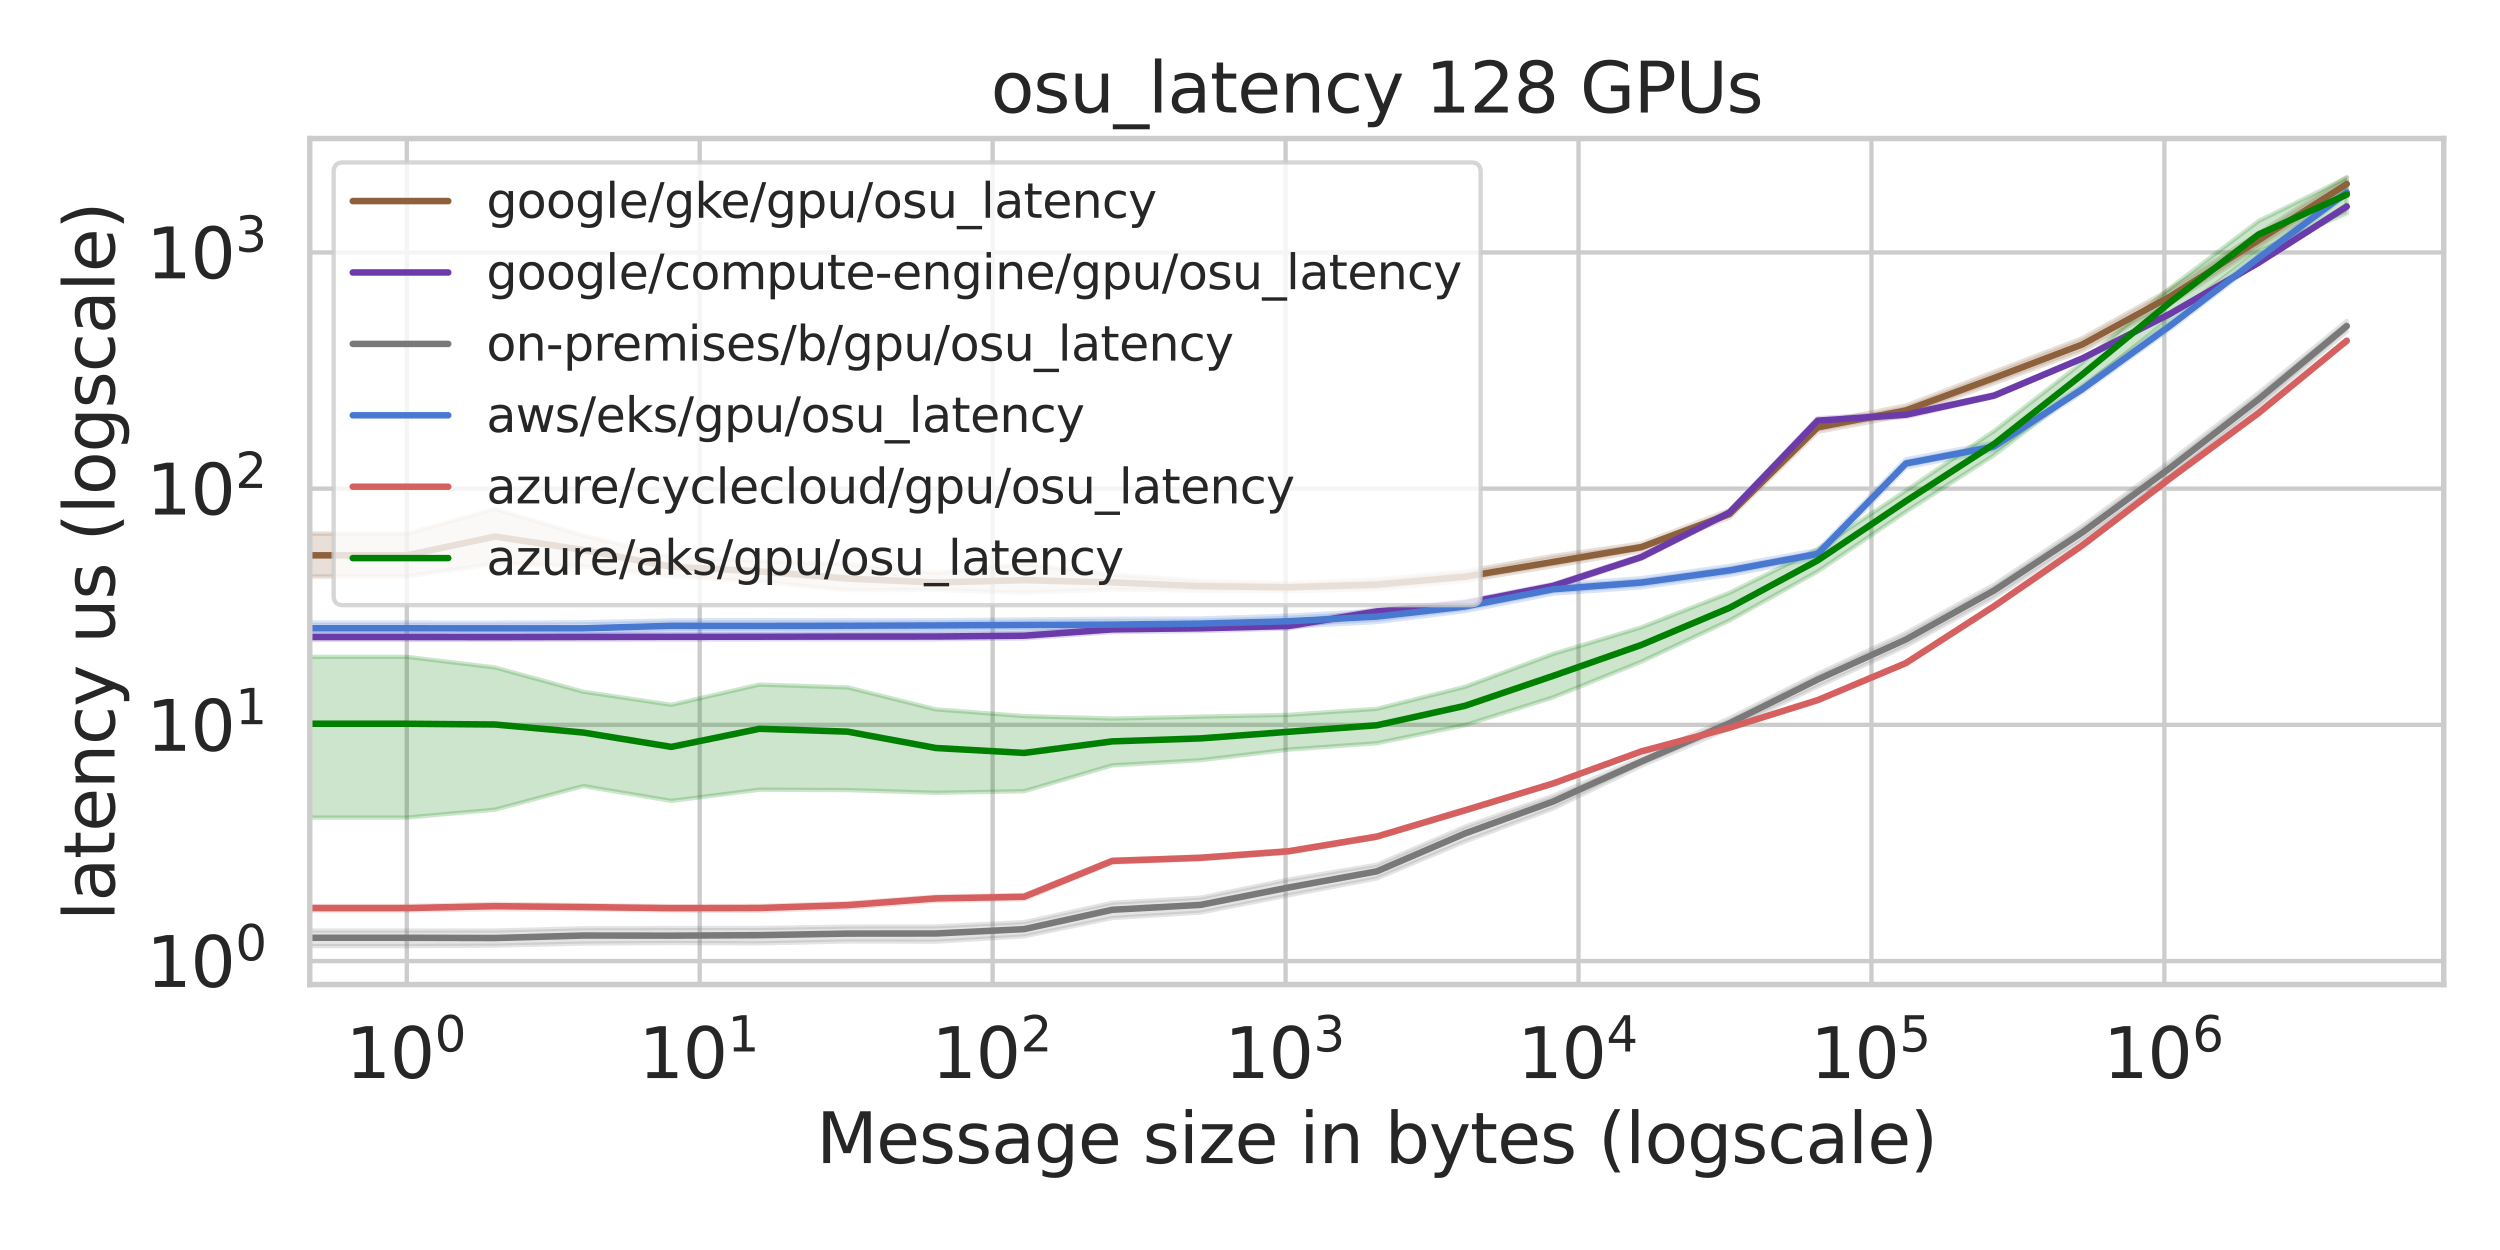 <?xml version="1.0" encoding="utf-8" standalone="no"?>
<!DOCTYPE svg PUBLIC "-//W3C//DTD SVG 1.1//EN"
  "http://www.w3.org/Graphics/SVG/1.1/DTD/svg11.dtd">
<svg xmlns:xlink="http://www.w3.org/1999/xlink" width="576pt" height="288pt" viewBox="0 0 576 288" xmlns="http://www.w3.org/2000/svg" version="1.1">
 <defs>
  <style type="text/css">*{stroke-linejoin: round; stroke-linecap: butt}</style>
 </defs>
 <g id="figure_1">
  <g id="patch_1">
   <path d="M 0 288 
L 576 288 
L 576 0 
L 0 0 
z
" style="fill: #ffffff"/>
  </g>
  <g id="axes_1">
   <g id="patch_2">
    <path d="M 71.374 226.836 
L 563.04 226.836 
L 563.04 31.92 
L 71.374 31.92 
z
" style="fill: #ffffff"/>
   </g>
   <g id="matplotlib.axis_1">
    <g id="xtick_1">
     <g id="line2d_1">
      <path d="M 93.722 226.836 
L 93.722 31.92 
" clip-path="url(#pdd93a6e8dc)" style="fill: none; stroke: #cccccc; stroke-linecap: round"/>
     </g>
     <g id="text_1">
      <!-- $\mathdefault{10^{0}}$ -->
      <g style="fill: #262626" transform="translate(79.642 248.494) scale(0.16 -0.16)">
       <defs>
        <path id="DejaVuSans-31" d="M 794 531 
L 1825 531 
L 1825 4091 
L 703 3866 
L 703 4441 
L 1819 4666 
L 2450 4666 
L 2450 531 
L 3481 531 
L 3481 0 
L 794 0 
L 794 531 
z
" transform="scale(0.016)"/>
        <path id="DejaVuSans-30" d="M 2034 4250 
Q 1547 4250 1301 3770 
Q 1056 3291 1056 2328 
Q 1056 1369 1301 889 
Q 1547 409 2034 409 
Q 2525 409 2770 889 
Q 3016 1369 3016 2328 
Q 3016 3291 2770 3770 
Q 2525 4250 2034 4250 
z
M 2034 4750 
Q 2819 4750 3233 4129 
Q 3647 3509 3647 2328 
Q 3647 1150 3233 529 
Q 2819 -91 2034 -91 
Q 1250 -91 836 529 
Q 422 1150 422 2328 
Q 422 3509 836 4129 
Q 1250 4750 2034 4750 
z
" transform="scale(0.016)"/>
       </defs>
       <use xlink:href="#DejaVuSans-31" transform="translate(0 0.766)"/>
       <use xlink:href="#DejaVuSans-30" transform="translate(63.623 0.766)"/>
       <use xlink:href="#DejaVuSans-30" transform="translate(128.203 39.047) scale(0.7)"/>
      </g>
     </g>
    </g>
    <g id="xtick_2">
     <g id="line2d_2">
      <path d="M 161.213 226.836 
L 161.213 31.92 
" clip-path="url(#pdd93a6e8dc)" style="fill: none; stroke: #cccccc; stroke-linecap: round"/>
     </g>
     <g id="text_2">
      <!-- $\mathdefault{10^{1}}$ -->
      <g style="fill: #262626" transform="translate(147.133 248.494) scale(0.16 -0.16)">
       <use xlink:href="#DejaVuSans-31" transform="translate(0 0.684)"/>
       <use xlink:href="#DejaVuSans-30" transform="translate(63.623 0.684)"/>
       <use xlink:href="#DejaVuSans-31" transform="translate(128.203 38.966) scale(0.7)"/>
      </g>
     </g>
    </g>
    <g id="xtick_3">
     <g id="line2d_3">
      <path d="M 228.704 226.836 
L 228.704 31.92 
" clip-path="url(#pdd93a6e8dc)" style="fill: none; stroke: #cccccc; stroke-linecap: round"/>
     </g>
     <g id="text_3">
      <!-- $\mathdefault{10^{2}}$ -->
      <g style="fill: #262626" transform="translate(214.624 248.494) scale(0.16 -0.16)">
       <defs>
        <path id="DejaVuSans-32" d="M 1228 531 
L 3431 531 
L 3431 0 
L 469 0 
L 469 531 
Q 828 903 1448 1529 
Q 2069 2156 2228 2338 
Q 2531 2678 2651 2914 
Q 2772 3150 2772 3378 
Q 2772 3750 2511 3984 
Q 2250 4219 1831 4219 
Q 1534 4219 1204 4116 
Q 875 4013 500 3803 
L 500 4441 
Q 881 4594 1212 4672 
Q 1544 4750 1819 4750 
Q 2544 4750 2975 4387 
Q 3406 4025 3406 3419 
Q 3406 3131 3298 2873 
Q 3191 2616 2906 2266 
Q 2828 2175 2409 1742 
Q 1991 1309 1228 531 
z
" transform="scale(0.016)"/>
       </defs>
       <use xlink:href="#DejaVuSans-31" transform="translate(0 0.766)"/>
       <use xlink:href="#DejaVuSans-30" transform="translate(63.623 0.766)"/>
       <use xlink:href="#DejaVuSans-32" transform="translate(128.203 39.047) scale(0.7)"/>
      </g>
     </g>
    </g>
    <g id="xtick_4">
     <g id="line2d_4">
      <path d="M 296.195 226.836 
L 296.195 31.92 
" clip-path="url(#pdd93a6e8dc)" style="fill: none; stroke: #cccccc; stroke-linecap: round"/>
     </g>
     <g id="text_4">
      <!-- $\mathdefault{10^{3}}$ -->
      <g style="fill: #262626" transform="translate(282.115 248.494) scale(0.16 -0.16)">
       <defs>
        <path id="DejaVuSans-33" d="M 2597 2516 
Q 3050 2419 3304 2112 
Q 3559 1806 3559 1356 
Q 3559 666 3084 287 
Q 2609 -91 1734 -91 
Q 1441 -91 1130 -33 
Q 819 25 488 141 
L 488 750 
Q 750 597 1062 519 
Q 1375 441 1716 441 
Q 2309 441 2620 675 
Q 2931 909 2931 1356 
Q 2931 1769 2642 2001 
Q 2353 2234 1838 2234 
L 1294 2234 
L 1294 2753 
L 1863 2753 
Q 2328 2753 2575 2939 
Q 2822 3125 2822 3475 
Q 2822 3834 2567 4026 
Q 2313 4219 1838 4219 
Q 1578 4219 1281 4162 
Q 984 4106 628 3988 
L 628 4550 
Q 988 4650 1302 4700 
Q 1616 4750 1894 4750 
Q 2613 4750 3031 4423 
Q 3450 4097 3450 3541 
Q 3450 3153 3228 2886 
Q 3006 2619 2597 2516 
z
" transform="scale(0.016)"/>
       </defs>
       <use xlink:href="#DejaVuSans-31" transform="translate(0 0.766)"/>
       <use xlink:href="#DejaVuSans-30" transform="translate(63.623 0.766)"/>
       <use xlink:href="#DejaVuSans-33" transform="translate(128.203 39.047) scale(0.7)"/>
      </g>
     </g>
    </g>
    <g id="xtick_5">
     <g id="line2d_5">
      <path d="M 363.686 226.836 
L 363.686 31.92 
" clip-path="url(#pdd93a6e8dc)" style="fill: none; stroke: #cccccc; stroke-linecap: round"/>
     </g>
     <g id="text_5">
      <!-- $\mathdefault{10^{4}}$ -->
      <g style="fill: #262626" transform="translate(349.606 248.494) scale(0.16 -0.16)">
       <defs>
        <path id="DejaVuSans-34" d="M 2419 4116 
L 825 1625 
L 2419 1625 
L 2419 4116 
z
M 2253 4666 
L 3047 4666 
L 3047 1625 
L 3713 1625 
L 3713 1100 
L 3047 1100 
L 3047 0 
L 2419 0 
L 2419 1100 
L 313 1100 
L 313 1709 
L 2253 4666 
z
" transform="scale(0.016)"/>
       </defs>
       <use xlink:href="#DejaVuSans-31" transform="translate(0 0.684)"/>
       <use xlink:href="#DejaVuSans-30" transform="translate(63.623 0.684)"/>
       <use xlink:href="#DejaVuSans-34" transform="translate(128.203 38.966) scale(0.7)"/>
      </g>
     </g>
    </g>
    <g id="xtick_6">
     <g id="line2d_6">
      <path d="M 431.177 226.836 
L 431.177 31.92 
" clip-path="url(#pdd93a6e8dc)" style="fill: none; stroke: #cccccc; stroke-linecap: round"/>
     </g>
     <g id="text_6">
      <!-- $\mathdefault{10^{5}}$ -->
      <g style="fill: #262626" transform="translate(417.097 248.494) scale(0.16 -0.16)">
       <defs>
        <path id="DejaVuSans-35" d="M 691 4666 
L 3169 4666 
L 3169 4134 
L 1269 4134 
L 1269 2991 
Q 1406 3038 1543 3061 
Q 1681 3084 1819 3084 
Q 2600 3084 3056 2656 
Q 3513 2228 3513 1497 
Q 3513 744 3044 326 
Q 2575 -91 1722 -91 
Q 1428 -91 1123 -41 
Q 819 9 494 109 
L 494 744 
Q 775 591 1075 516 
Q 1375 441 1709 441 
Q 2250 441 2565 725 
Q 2881 1009 2881 1497 
Q 2881 1984 2565 2268 
Q 2250 2553 1709 2553 
Q 1456 2553 1204 2497 
Q 953 2441 691 2322 
L 691 4666 
z
" transform="scale(0.016)"/>
       </defs>
       <use xlink:href="#DejaVuSans-31" transform="translate(0 0.684)"/>
       <use xlink:href="#DejaVuSans-30" transform="translate(63.623 0.684)"/>
       <use xlink:href="#DejaVuSans-35" transform="translate(128.203 38.966) scale(0.7)"/>
      </g>
     </g>
    </g>
    <g id="xtick_7">
     <g id="line2d_7">
      <path d="M 498.668 226.836 
L 498.668 31.92 
" clip-path="url(#pdd93a6e8dc)" style="fill: none; stroke: #cccccc; stroke-linecap: round"/>
     </g>
     <g id="text_7">
      <!-- $\mathdefault{10^{6}}$ -->
      <g style="fill: #262626" transform="translate(484.588 248.494) scale(0.16 -0.16)">
       <defs>
        <path id="DejaVuSans-36" d="M 2113 2584 
Q 1688 2584 1439 2293 
Q 1191 2003 1191 1497 
Q 1191 994 1439 701 
Q 1688 409 2113 409 
Q 2538 409 2786 701 
Q 3034 994 3034 1497 
Q 3034 2003 2786 2293 
Q 2538 2584 2113 2584 
z
M 3366 4563 
L 3366 3988 
Q 3128 4100 2886 4159 
Q 2644 4219 2406 4219 
Q 1781 4219 1451 3797 
Q 1122 3375 1075 2522 
Q 1259 2794 1537 2939 
Q 1816 3084 2150 3084 
Q 2853 3084 3261 2657 
Q 3669 2231 3669 1497 
Q 3669 778 3244 343 
Q 2819 -91 2113 -91 
Q 1303 -91 875 529 
Q 447 1150 447 2328 
Q 447 3434 972 4092 
Q 1497 4750 2381 4750 
Q 2619 4750 2861 4703 
Q 3103 4656 3366 4563 
z
" transform="scale(0.016)"/>
       </defs>
       <use xlink:href="#DejaVuSans-31" transform="translate(0 0.766)"/>
       <use xlink:href="#DejaVuSans-30" transform="translate(63.623 0.766)"/>
       <use xlink:href="#DejaVuSans-36" transform="translate(128.203 39.047) scale(0.7)"/>
      </g>
     </g>
    </g>
    <g id="xtick_8"/>
    <g id="xtick_9"/>
    <g id="xtick_10"/>
    <g id="xtick_11"/>
    <g id="xtick_12"/>
    <g id="xtick_13"/>
    <g id="xtick_14"/>
    <g id="xtick_15"/>
    <g id="xtick_16"/>
    <g id="xtick_17"/>
    <g id="xtick_18"/>
    <g id="xtick_19"/>
    <g id="xtick_20"/>
    <g id="xtick_21"/>
    <g id="xtick_22"/>
    <g id="xtick_23"/>
    <g id="xtick_24"/>
    <g id="xtick_25"/>
    <g id="xtick_26"/>
    <g id="xtick_27"/>
    <g id="xtick_28"/>
    <g id="xtick_29"/>
    <g id="xtick_30"/>
    <g id="xtick_31"/>
    <g id="xtick_32"/>
    <g id="xtick_33"/>
    <g id="xtick_34"/>
    <g id="xtick_35"/>
    <g id="xtick_36"/>
    <g id="xtick_37"/>
    <g id="xtick_38"/>
    <g id="xtick_39"/>
    <g id="xtick_40"/>
    <g id="xtick_41"/>
    <g id="xtick_42"/>
    <g id="xtick_43"/>
    <g id="xtick_44"/>
    <g id="xtick_45"/>
    <g id="xtick_46"/>
    <g id="xtick_47"/>
    <g id="xtick_48"/>
    <g id="xtick_49"/>
    <g id="xtick_50"/>
    <g id="xtick_51"/>
    <g id="xtick_52"/>
    <g id="xtick_53"/>
    <g id="xtick_54"/>
    <g id="xtick_55"/>
    <g id="xtick_56"/>
    <g id="xtick_57"/>
    <g id="xtick_58"/>
    <g id="xtick_59"/>
    <g id="xtick_60"/>
    <g id="xtick_61"/>
    <g id="xtick_62"/>
    <g id="xtick_63"/>
    <g id="xtick_64"/>
    <g id="xtick_65"/>
    <g id="xtick_66"/>
    <g id="xtick_67"/>
    <g id="text_8">
     <!-- Message size in bytes (logscale) -->
     <g style="fill: #262626" transform="translate(188.077 267.978) scale(0.16 -0.16)">
      <defs>
       <path id="DejaVuSans-4d" d="M 628 4666 
L 1569 4666 
L 2759 1491 
L 3956 4666 
L 4897 4666 
L 4897 0 
L 4281 0 
L 4281 4097 
L 3078 897 
L 2444 897 
L 1241 4097 
L 1241 0 
L 628 0 
L 628 4666 
z
" transform="scale(0.016)"/>
       <path id="DejaVuSans-65" d="M 3597 1894 
L 3597 1613 
L 953 1613 
Q 991 1019 1311 708 
Q 1631 397 2203 397 
Q 2534 397 2845 478 
Q 3156 559 3463 722 
L 3463 178 
Q 3153 47 2828 -22 
Q 2503 -91 2169 -91 
Q 1331 -91 842 396 
Q 353 884 353 1716 
Q 353 2575 817 3079 
Q 1281 3584 2069 3584 
Q 2775 3584 3186 3129 
Q 3597 2675 3597 1894 
z
M 3022 2063 
Q 3016 2534 2758 2815 
Q 2500 3097 2075 3097 
Q 1594 3097 1305 2825 
Q 1016 2553 972 2059 
L 3022 2063 
z
" transform="scale(0.016)"/>
       <path id="DejaVuSans-73" d="M 2834 3397 
L 2834 2853 
Q 2591 2978 2328 3040 
Q 2066 3103 1784 3103 
Q 1356 3103 1142 2972 
Q 928 2841 928 2578 
Q 928 2378 1081 2264 
Q 1234 2150 1697 2047 
L 1894 2003 
Q 2506 1872 2764 1633 
Q 3022 1394 3022 966 
Q 3022 478 2636 193 
Q 2250 -91 1575 -91 
Q 1294 -91 989 -36 
Q 684 19 347 128 
L 347 722 
Q 666 556 975 473 
Q 1284 391 1588 391 
Q 1994 391 2212 530 
Q 2431 669 2431 922 
Q 2431 1156 2273 1281 
Q 2116 1406 1581 1522 
L 1381 1569 
Q 847 1681 609 1914 
Q 372 2147 372 2553 
Q 372 3047 722 3315 
Q 1072 3584 1716 3584 
Q 2034 3584 2315 3537 
Q 2597 3491 2834 3397 
z
" transform="scale(0.016)"/>
       <path id="DejaVuSans-61" d="M 2194 1759 
Q 1497 1759 1228 1600 
Q 959 1441 959 1056 
Q 959 750 1161 570 
Q 1363 391 1709 391 
Q 2188 391 2477 730 
Q 2766 1069 2766 1631 
L 2766 1759 
L 2194 1759 
z
M 3341 1997 
L 3341 0 
L 2766 0 
L 2766 531 
Q 2569 213 2275 61 
Q 1981 -91 1556 -91 
Q 1019 -91 701 211 
Q 384 513 384 1019 
Q 384 1609 779 1909 
Q 1175 2209 1959 2209 
L 2766 2209 
L 2766 2266 
Q 2766 2663 2505 2880 
Q 2244 3097 1772 3097 
Q 1472 3097 1187 3025 
Q 903 2953 641 2809 
L 641 3341 
Q 956 3463 1253 3523 
Q 1550 3584 1831 3584 
Q 2591 3584 2966 3190 
Q 3341 2797 3341 1997 
z
" transform="scale(0.016)"/>
       <path id="DejaVuSans-67" d="M 2906 1791 
Q 2906 2416 2648 2759 
Q 2391 3103 1925 3103 
Q 1463 3103 1205 2759 
Q 947 2416 947 1791 
Q 947 1169 1205 825 
Q 1463 481 1925 481 
Q 2391 481 2648 825 
Q 2906 1169 2906 1791 
z
M 3481 434 
Q 3481 -459 3084 -895 
Q 2688 -1331 1869 -1331 
Q 1566 -1331 1297 -1286 
Q 1028 -1241 775 -1147 
L 775 -588 
Q 1028 -725 1275 -790 
Q 1522 -856 1778 -856 
Q 2344 -856 2625 -561 
Q 2906 -266 2906 331 
L 2906 616 
Q 2728 306 2450 153 
Q 2172 0 1784 0 
Q 1141 0 747 490 
Q 353 981 353 1791 
Q 353 2603 747 3093 
Q 1141 3584 1784 3584 
Q 2172 3584 2450 3431 
Q 2728 3278 2906 2969 
L 2906 3500 
L 3481 3500 
L 3481 434 
z
" transform="scale(0.016)"/>
       <path id="DejaVuSans-20" transform="scale(0.016)"/>
       <path id="DejaVuSans-69" d="M 603 3500 
L 1178 3500 
L 1178 0 
L 603 0 
L 603 3500 
z
M 603 4863 
L 1178 4863 
L 1178 4134 
L 603 4134 
L 603 4863 
z
" transform="scale(0.016)"/>
       <path id="DejaVuSans-7a" d="M 353 3500 
L 3084 3500 
L 3084 2975 
L 922 459 
L 3084 459 
L 3084 0 
L 275 0 
L 275 525 
L 2438 3041 
L 353 3041 
L 353 3500 
z
" transform="scale(0.016)"/>
       <path id="DejaVuSans-6e" d="M 3513 2113 
L 3513 0 
L 2938 0 
L 2938 2094 
Q 2938 2591 2744 2837 
Q 2550 3084 2163 3084 
Q 1697 3084 1428 2787 
Q 1159 2491 1159 1978 
L 1159 0 
L 581 0 
L 581 3500 
L 1159 3500 
L 1159 2956 
Q 1366 3272 1645 3428 
Q 1925 3584 2291 3584 
Q 2894 3584 3203 3211 
Q 3513 2838 3513 2113 
z
" transform="scale(0.016)"/>
       <path id="DejaVuSans-62" d="M 3116 1747 
Q 3116 2381 2855 2742 
Q 2594 3103 2138 3103 
Q 1681 3103 1420 2742 
Q 1159 2381 1159 1747 
Q 1159 1113 1420 752 
Q 1681 391 2138 391 
Q 2594 391 2855 752 
Q 3116 1113 3116 1747 
z
M 1159 2969 
Q 1341 3281 1617 3432 
Q 1894 3584 2278 3584 
Q 2916 3584 3314 3078 
Q 3713 2572 3713 1747 
Q 3713 922 3314 415 
Q 2916 -91 2278 -91 
Q 1894 -91 1617 61 
Q 1341 213 1159 525 
L 1159 0 
L 581 0 
L 581 4863 
L 1159 4863 
L 1159 2969 
z
" transform="scale(0.016)"/>
       <path id="DejaVuSans-79" d="M 2059 -325 
Q 1816 -950 1584 -1140 
Q 1353 -1331 966 -1331 
L 506 -1331 
L 506 -850 
L 844 -850 
Q 1081 -850 1212 -737 
Q 1344 -625 1503 -206 
L 1606 56 
L 191 3500 
L 800 3500 
L 1894 763 
L 2988 3500 
L 3597 3500 
L 2059 -325 
z
" transform="scale(0.016)"/>
       <path id="DejaVuSans-74" d="M 1172 4494 
L 1172 3500 
L 2356 3500 
L 2356 3053 
L 1172 3053 
L 1172 1153 
Q 1172 725 1289 603 
Q 1406 481 1766 481 
L 2356 481 
L 2356 0 
L 1766 0 
Q 1100 0 847 248 
Q 594 497 594 1153 
L 594 3053 
L 172 3053 
L 172 3500 
L 594 3500 
L 594 4494 
L 1172 4494 
z
" transform="scale(0.016)"/>
       <path id="DejaVuSans-28" d="M 1984 4856 
Q 1566 4138 1362 3434 
Q 1159 2731 1159 2009 
Q 1159 1288 1364 580 
Q 1569 -128 1984 -844 
L 1484 -844 
Q 1016 -109 783 600 
Q 550 1309 550 2009 
Q 550 2706 781 3412 
Q 1013 4119 1484 4856 
L 1984 4856 
z
" transform="scale(0.016)"/>
       <path id="DejaVuSans-6c" d="M 603 4863 
L 1178 4863 
L 1178 0 
L 603 0 
L 603 4863 
z
" transform="scale(0.016)"/>
       <path id="DejaVuSans-6f" d="M 1959 3097 
Q 1497 3097 1228 2736 
Q 959 2375 959 1747 
Q 959 1119 1226 758 
Q 1494 397 1959 397 
Q 2419 397 2687 759 
Q 2956 1122 2956 1747 
Q 2956 2369 2687 2733 
Q 2419 3097 1959 3097 
z
M 1959 3584 
Q 2709 3584 3137 3096 
Q 3566 2609 3566 1747 
Q 3566 888 3137 398 
Q 2709 -91 1959 -91 
Q 1206 -91 779 398 
Q 353 888 353 1747 
Q 353 2609 779 3096 
Q 1206 3584 1959 3584 
z
" transform="scale(0.016)"/>
       <path id="DejaVuSans-63" d="M 3122 3366 
L 3122 2828 
Q 2878 2963 2633 3030 
Q 2388 3097 2138 3097 
Q 1578 3097 1268 2742 
Q 959 2388 959 1747 
Q 959 1106 1268 751 
Q 1578 397 2138 397 
Q 2388 397 2633 464 
Q 2878 531 3122 666 
L 3122 134 
Q 2881 22 2623 -34 
Q 2366 -91 2075 -91 
Q 1284 -91 818 406 
Q 353 903 353 1747 
Q 353 2603 823 3093 
Q 1294 3584 2113 3584 
Q 2378 3584 2631 3529 
Q 2884 3475 3122 3366 
z
" transform="scale(0.016)"/>
       <path id="DejaVuSans-29" d="M 513 4856 
L 1013 4856 
Q 1481 4119 1714 3412 
Q 1947 2706 1947 2009 
Q 1947 1309 1714 600 
Q 1481 -109 1013 -844 
L 513 -844 
Q 928 -128 1133 580 
Q 1338 1288 1338 2009 
Q 1338 2731 1133 3434 
Q 928 4138 513 4856 
z
" transform="scale(0.016)"/>
      </defs>
      <use xlink:href="#DejaVuSans-4d"/>
      <use xlink:href="#DejaVuSans-65" x="86.279"/>
      <use xlink:href="#DejaVuSans-73" x="147.803"/>
      <use xlink:href="#DejaVuSans-73" x="199.902"/>
      <use xlink:href="#DejaVuSans-61" x="252.002"/>
      <use xlink:href="#DejaVuSans-67" x="313.281"/>
      <use xlink:href="#DejaVuSans-65" x="376.758"/>
      <use xlink:href="#DejaVuSans-20" x="438.281"/>
      <use xlink:href="#DejaVuSans-73" x="470.068"/>
      <use xlink:href="#DejaVuSans-69" x="522.168"/>
      <use xlink:href="#DejaVuSans-7a" x="549.951"/>
      <use xlink:href="#DejaVuSans-65" x="602.441"/>
      <use xlink:href="#DejaVuSans-20" x="663.965"/>
      <use xlink:href="#DejaVuSans-69" x="695.752"/>
      <use xlink:href="#DejaVuSans-6e" x="723.535"/>
      <use xlink:href="#DejaVuSans-20" x="786.914"/>
      <use xlink:href="#DejaVuSans-62" x="818.701"/>
      <use xlink:href="#DejaVuSans-79" x="882.178"/>
      <use xlink:href="#DejaVuSans-74" x="941.357"/>
      <use xlink:href="#DejaVuSans-65" x="980.566"/>
      <use xlink:href="#DejaVuSans-73" x="1042.09"/>
      <use xlink:href="#DejaVuSans-20" x="1094.189"/>
      <use xlink:href="#DejaVuSans-28" x="1125.977"/>
      <use xlink:href="#DejaVuSans-6c" x="1164.99"/>
      <use xlink:href="#DejaVuSans-6f" x="1192.773"/>
      <use xlink:href="#DejaVuSans-67" x="1253.955"/>
      <use xlink:href="#DejaVuSans-73" x="1317.432"/>
      <use xlink:href="#DejaVuSans-63" x="1369.531"/>
      <use xlink:href="#DejaVuSans-61" x="1424.512"/>
      <use xlink:href="#DejaVuSans-6c" x="1485.791"/>
      <use xlink:href="#DejaVuSans-65" x="1513.574"/>
      <use xlink:href="#DejaVuSans-29" x="1575.098"/>
     </g>
    </g>
   </g>
   <g id="matplotlib.axis_2">
    <g id="ytick_1">
     <g id="line2d_8">
      <path d="M 71.374 221.429 
L 563.04 221.429 
" clip-path="url(#pdd93a6e8dc)" style="fill: none; stroke: #cccccc; stroke-linecap: round"/>
     </g>
     <g id="text_9">
      <!-- $\mathdefault{10^{0}}$ -->
      <g style="fill: #262626" transform="translate(33.714 227.508) scale(0.16 -0.16)">
       <use xlink:href="#DejaVuSans-31" transform="translate(0 0.766)"/>
       <use xlink:href="#DejaVuSans-30" transform="translate(63.623 0.766)"/>
       <use xlink:href="#DejaVuSans-30" transform="translate(128.203 39.047) scale(0.7)"/>
      </g>
     </g>
    </g>
    <g id="ytick_2">
     <g id="line2d_9">
      <path d="M 71.374 167.008 
L 563.04 167.008 
" clip-path="url(#pdd93a6e8dc)" style="fill: none; stroke: #cccccc; stroke-linecap: round"/>
     </g>
     <g id="text_10">
      <!-- $\mathdefault{10^{1}}$ -->
      <g style="fill: #262626" transform="translate(33.714 173.087) scale(0.16 -0.16)">
       <use xlink:href="#DejaVuSans-31" transform="translate(0 0.684)"/>
       <use xlink:href="#DejaVuSans-30" transform="translate(63.623 0.684)"/>
       <use xlink:href="#DejaVuSans-31" transform="translate(128.203 38.966) scale(0.7)"/>
      </g>
     </g>
    </g>
    <g id="ytick_3">
     <g id="line2d_10">
      <path d="M 71.374 112.587 
L 563.04 112.587 
" clip-path="url(#pdd93a6e8dc)" style="fill: none; stroke: #cccccc; stroke-linecap: round"/>
     </g>
     <g id="text_11">
      <!-- $\mathdefault{10^{2}}$ -->
      <g style="fill: #262626" transform="translate(33.714 118.666) scale(0.16 -0.16)">
       <use xlink:href="#DejaVuSans-31" transform="translate(0 0.766)"/>
       <use xlink:href="#DejaVuSans-30" transform="translate(63.623 0.766)"/>
       <use xlink:href="#DejaVuSans-32" transform="translate(128.203 39.047) scale(0.7)"/>
      </g>
     </g>
    </g>
    <g id="ytick_4">
     <g id="line2d_11">
      <path d="M 71.374 58.166 
L 563.04 58.166 
" clip-path="url(#pdd93a6e8dc)" style="fill: none; stroke: #cccccc; stroke-linecap: round"/>
     </g>
     <g id="text_12">
      <!-- $\mathdefault{10^{3}}$ -->
      <g style="fill: #262626" transform="translate(33.714 64.244) scale(0.16 -0.16)">
       <use xlink:href="#DejaVuSans-31" transform="translate(0 0.766)"/>
       <use xlink:href="#DejaVuSans-30" transform="translate(63.623 0.766)"/>
       <use xlink:href="#DejaVuSans-33" transform="translate(128.203 39.047) scale(0.7)"/>
      </g>
     </g>
    </g>
    <g id="ytick_5"/>
    <g id="ytick_6"/>
    <g id="ytick_7"/>
    <g id="ytick_8"/>
    <g id="ytick_9"/>
    <g id="ytick_10"/>
    <g id="ytick_11"/>
    <g id="ytick_12"/>
    <g id="ytick_13"/>
    <g id="ytick_14"/>
    <g id="ytick_15"/>
    <g id="ytick_16"/>
    <g id="ytick_17"/>
    <g id="ytick_18"/>
    <g id="ytick_19"/>
    <g id="ytick_20"/>
    <g id="ytick_21"/>
    <g id="ytick_22"/>
    <g id="ytick_23"/>
    <g id="ytick_24"/>
    <g id="ytick_25"/>
    <g id="ytick_26"/>
    <g id="ytick_27"/>
    <g id="ytick_28"/>
    <g id="ytick_29"/>
    <g id="ytick_30"/>
    <g id="ytick_31"/>
    <g id="ytick_32"/>
    <g id="text_13">
     <!-- latency us (logscale) -->
     <g style="fill: #262626" transform="translate(26.386 212.141) rotate(-90) scale(0.16 -0.16)">
      <defs>
       <path id="DejaVuSans-75" d="M 544 1381 
L 544 3500 
L 1119 3500 
L 1119 1403 
Q 1119 906 1312 657 
Q 1506 409 1894 409 
Q 2359 409 2629 706 
Q 2900 1003 2900 1516 
L 2900 3500 
L 3475 3500 
L 3475 0 
L 2900 0 
L 2900 538 
Q 2691 219 2414 64 
Q 2138 -91 1772 -91 
Q 1169 -91 856 284 
Q 544 659 544 1381 
z
M 1991 3584 
L 1991 3584 
z
" transform="scale(0.016)"/>
      </defs>
      <use xlink:href="#DejaVuSans-6c"/>
      <use xlink:href="#DejaVuSans-61" x="27.783"/>
      <use xlink:href="#DejaVuSans-74" x="89.062"/>
      <use xlink:href="#DejaVuSans-65" x="128.271"/>
      <use xlink:href="#DejaVuSans-6e" x="189.795"/>
      <use xlink:href="#DejaVuSans-63" x="253.174"/>
      <use xlink:href="#DejaVuSans-79" x="308.154"/>
      <use xlink:href="#DejaVuSans-20" x="367.334"/>
      <use xlink:href="#DejaVuSans-75" x="399.121"/>
      <use xlink:href="#DejaVuSans-73" x="462.5"/>
      <use xlink:href="#DejaVuSans-20" x="514.6"/>
      <use xlink:href="#DejaVuSans-28" x="546.387"/>
      <use xlink:href="#DejaVuSans-6c" x="585.4"/>
      <use xlink:href="#DejaVuSans-6f" x="613.184"/>
      <use xlink:href="#DejaVuSans-67" x="674.365"/>
      <use xlink:href="#DejaVuSans-73" x="737.842"/>
      <use xlink:href="#DejaVuSans-63" x="789.941"/>
      <use xlink:href="#DejaVuSans-61" x="844.922"/>
      <use xlink:href="#DejaVuSans-6c" x="906.201"/>
      <use xlink:href="#DejaVuSans-65" x="933.984"/>
      <use xlink:href="#DejaVuSans-29" x="995.508"/>
     </g>
    </g>
   </g>
   <g id="PolyCollection_1">
    <path d="M -67397.211 127.846 
L -67397.211 137.701 
L 93.722 132.81 
L 114.039 129.85 
L 134.356 130.47 
L 154.672 132.755 
L 174.989 134 
L 195.306 135.996 
L 215.623 135.938 
L 235.94 136.569 
L 256.256 135.819 
L 276.573 136.095 
L 296.89 136.188 
L 317.207 135.795 
L 337.524 133.841 
L 357.84 130.458 
L 378.157 126.937 
L 398.474 119.28 
L 418.791 99.506 
L 439.108 95.692 
L 459.424 88.308 
L 479.741 80.859 
L 500.058 69.938 
L 520.375 56.873 
L 540.692 43.95 
L 540.692 40.78 
L 540.692 40.78 
L 520.375 53.731 
L 500.058 66.601 
L 479.741 77.912 
L 459.424 85.683 
L 439.108 93.413 
L 418.791 97.441 
L 398.474 117.508 
L 378.157 125.206 
L 357.84 128.075 
L 337.524 131.625 
L 317.207 133.495 
L 296.89 134.376 
L 276.573 133.817 
L 256.256 132.381 
L 235.94 129.942 
L 215.623 132.016 
L 195.306 129.973 
L 174.989 129.229 
L 154.672 128.246 
L 134.356 123.341 
L 114.039 117.235 
L 93.722 122.954 
L -67397.211 127.846 
z
" clip-path="url(#pdd93a6e8dc)" style="fill: #8c613c; fill-opacity: 0.2; stroke: #8c613c; stroke-opacity: 0.2"/>
   </g>
   <g id="PolyCollection_2">
    <path d="M -67397.211 146.005 
L -67397.211 147.25 
L 93.722 147.423 
L 114.039 147.44 
L 134.356 147.406 
L 154.672 147.355 
L 174.989 147.333 
L 195.306 147.302 
L 215.623 147.289 
L 235.94 147.098 
L 256.256 145.645 
L 276.573 145.399 
L 296.89 144.824 
L 317.207 141.418 
L 337.524 139.485 
L 357.84 135.451 
L 378.157 128.762 
L 398.474 118.523 
L 418.791 97.433 
L 439.108 96.066 
L 459.424 91.485 
L 479.741 82.807 
L 500.058 72.435 
L 520.375 60.806 
L 540.692 47.962 
L 540.692 47.146 
L 540.692 47.146 
L 520.375 60.232 
L 500.058 72.059 
L 479.741 82.383 
L 459.424 90.8 
L 439.108 95.101 
L 418.791 96.345 
L 398.474 117.673 
L 378.157 127.938 
L 357.84 134.543 
L 337.524 138.528 
L 317.207 140.33 
L 296.89 143.676 
L 276.573 144.172 
L 256.256 144.418 
L 235.94 145.864 
L 215.623 145.992 
L 195.306 146.032 
L 174.989 146.069 
L 154.672 146.102 
L 134.356 146.155 
L 114.039 146.26 
L 93.722 146.139 
L -67397.211 146.005 
z
" clip-path="url(#pdd93a6e8dc)" style="fill: #6c3baa; fill-opacity: 0.2; stroke: #6c3baa; stroke-opacity: 0.2"/>
   </g>
   <g id="PolyCollection_3">
    <path d="M -67397.211 214.046 
L -67397.211 217.738 
L 93.722 217.976 
L 114.039 217.877 
L 134.356 217.401 
L 154.672 217.27 
L 174.989 217.35 
L 195.306 216.908 
L 215.623 216.957 
L 235.94 215.725 
L 256.256 211.513 
L 276.573 210.248 
L 296.89 206.276 
L 317.207 202.4 
L 337.524 193.868 
L 357.84 186.287 
L 378.157 176.461 
L 398.474 167.858 
L 418.791 158.189 
L 439.108 148.868 
L 459.424 137.684 
L 479.741 124.437 
L 500.058 109.563 
L 520.375 93.723 
L 540.692 76.365 
L 540.692 73.937 
L 540.692 73.937 
L 520.375 90.504 
L 500.058 106.224 
L 479.741 121.214 
L 459.424 134.673 
L 439.108 145.828 
L 418.791 155.244 
L 398.474 165.456 
L 378.157 174.602 
L 357.84 183.342 
L 337.524 190.465 
L 317.207 199.232 
L 296.89 202.643 
L 276.573 206.824 
L 256.256 207.995 
L 235.94 212.458 
L 215.623 213.442 
L 195.306 213.481 
L 174.989 213.807 
L 154.672 213.815 
L 134.356 213.867 
L 114.039 214.401 
L 93.722 214.405 
L -67397.211 214.046 
z
" clip-path="url(#pdd93a6e8dc)" style="fill: #797979; fill-opacity: 0.2; stroke: #797979; stroke-opacity: 0.2"/>
   </g>
   <g id="PolyCollection_4">
    <path d="M -67397.211 143.461 
L -67397.211 146.076 
L 93.722 146.016 
L 114.039 145.987 
L 134.356 146.118 
L 154.672 145.416 
L 174.989 145.366 
L 195.306 145.361 
L 215.623 145.348 
L 235.94 145.21 
L 256.256 145.156 
L 276.573 144.852 
L 296.89 144.406 
L 317.207 143.317 
L 337.524 140.815 
L 357.84 136.785 
L 378.157 135.339 
L 398.474 132.505 
L 418.791 128.535 
L 439.108 107.718 
L 459.424 103.755 
L 479.741 90.4 
L 500.058 75.768 
L 520.375 60.159 
L 540.692 45.015 
L 540.692 43.603 
L 540.692 43.603 
L 520.375 58.713 
L 500.058 74.215 
L 479.741 88.918 
L 459.424 102.007 
L 439.108 105.789 
L 418.791 126.733 
L 398.474 130.376 
L 378.157 133.208 
L 357.84 134.693 
L 337.524 138.587 
L 317.207 140.75 
L 296.89 141.844 
L 276.573 142.495 
L 256.256 142.565 
L 235.94 142.721 
L 215.623 142.896 
L 195.306 142.887 
L 174.989 142.868 
L 154.672 142.937 
L 134.356 143.373 
L 114.039 143.455 
L 93.722 143.446 
L -67397.211 143.461 
z
" clip-path="url(#pdd93a6e8dc)" style="fill: #4878d0; fill-opacity: 0.2; stroke: #4878d0; stroke-opacity: 0.2"/>
   </g>
   <g id="PolyCollection_5">
    <path d="M -67397.211 208.656 
L -67397.211 209.732 
L 93.722 209.81 
L 114.039 209.476 
L 134.356 209.538 
L 154.672 209.81 
L 174.989 209.841 
L 195.306 209.158 
L 215.623 207.575 
L 235.94 207.17 
L 256.256 198.752 
L 276.573 198.007 
L 296.89 196.479 
L 317.207 193.053 
L 337.524 187.01 
L 357.84 180.635 
L 378.157 173.259 
L 398.474 167.783 
L 418.791 161.412 
L 439.108 152.864 
L 459.424 139.903 
L 479.741 126.016 
L 500.058 110.557 
L 520.375 95.469 
L 540.692 78.641 
L 540.692 78.396 
L 540.692 78.396 
L 520.375 94.852 
L 500.058 109.755 
L 479.741 125.342 
L 459.424 139.447 
L 439.108 152.685 
L 418.791 161.206 
L 398.474 167.565 
L 378.157 173.001 
L 357.84 180.395 
L 337.524 186.429 
L 317.207 192.496 
L 296.89 195.847 
L 276.573 197.331 
L 256.256 198.042 
L 235.94 206.188 
L 215.623 206.559 
L 195.306 208.064 
L 174.989 208.72 
L 154.672 208.759 
L 134.356 208.538 
L 114.039 208.251 
L 93.722 208.73 
L -67397.211 208.656 
z
" clip-path="url(#pdd93a6e8dc)" style="fill: #d65f5f; fill-opacity: 0.2; stroke: #d65f5f; stroke-opacity: 0.2"/>
   </g>
   <g id="PolyCollection_6">
    <path d="M -67397.211 159.671 
L -67397.211 188.612 
L 93.722 188.369 
L 114.039 186.547 
L 134.356 181.112 
L 154.672 184.525 
L 174.989 181.943 
L 195.306 182.034 
L 215.623 182.663 
L 235.94 182.298 
L 256.256 176.339 
L 276.573 175.147 
L 296.89 172.7 
L 317.207 171.235 
L 337.524 167.067 
L 357.84 160.671 
L 378.157 152.46 
L 398.474 142.96 
L 418.791 131.674 
L 439.108 117.913 
L 459.424 104.88 
L 479.741 89.289 
L 500.058 73.298 
L 520.375 57.841 
L 540.692 49.151 
L 540.692 40.938 
L 540.692 40.938 
L 520.375 50.919 
L 500.058 66.275 
L 479.741 83.526 
L 459.424 99.298 
L 439.108 113.053 
L 418.791 126.538 
L 398.474 136.58 
L 378.157 144.536 
L 357.84 150.664 
L 337.524 158.254 
L 317.207 163.316 
L 296.89 164.703 
L 276.573 165.102 
L 256.256 165.555 
L 235.94 164.981 
L 215.623 163.441 
L 195.306 158.379 
L 174.989 157.725 
L 154.672 162.392 
L 134.356 159.364 
L 114.039 153.781 
L 93.722 151.331 
L -67397.211 159.671 
z
" clip-path="url(#pdd93a6e8dc)" style="fill: #008000; fill-opacity: 0.2; stroke: #008000; stroke-opacity: 0.2"/>
   </g>
   <g id="line2d_12">
    <path d="M -1 127.959 
L 93.722 127.952 
L 114.039 123.614 
L 134.356 126.711 
L 154.672 130.584 
L 174.989 131.64 
L 195.306 133.309 
L 215.623 134.208 
L 235.94 133.677 
L 256.256 134.18 
L 276.573 135.054 
L 296.89 135.302 
L 317.207 134.685 
L 337.524 132.869 
L 357.84 129.464 
L 378.157 126.056 
L 398.474 118.439 
L 418.791 98.455 
L 439.108 94.561 
L 459.424 87.078 
L 479.741 79.365 
L 500.058 68.277 
L 520.375 55.354 
L 540.692 42.389 
" clip-path="url(#pdd93a6e8dc)" style="fill: none; stroke: #8c613c; stroke-width: 1.5; stroke-linecap: round"/>
   </g>
   <g id="line2d_13">
    <path d="M -1 146.772 
L 93.722 146.773 
L 114.039 146.799 
L 134.356 146.757 
L 154.672 146.723 
L 174.989 146.7 
L 195.306 146.657 
L 215.623 146.651 
L 235.94 146.467 
L 256.256 145.004 
L 276.573 144.756 
L 296.89 144.229 
L 317.207 140.87 
L 337.524 139.011 
L 357.84 134.984 
L 378.157 128.349 
L 398.474 118.093 
L 418.791 96.911 
L 439.108 95.553 
L 459.424 91.149 
L 479.741 82.584 
L 500.058 72.25 
L 520.375 60.528 
L 540.692 47.584 
" clip-path="url(#pdd93a6e8dc)" style="fill: none; stroke: #6c3baa; stroke-width: 1.5; stroke-linecap: round"/>
   </g>
   <g id="line2d_14">
    <path d="M -1 216.062 
L 93.722 216.063 
L 114.039 216.118 
L 134.356 215.547 
L 154.672 215.573 
L 174.989 215.461 
L 195.306 215.099 
L 215.623 215.076 
L 235.94 214.072 
L 256.256 209.614 
L 276.573 208.486 
L 296.89 204.478 
L 317.207 200.757 
L 337.524 192.024 
L 357.84 184.664 
L 378.157 175.463 
L 398.474 166.639 
L 418.791 156.554 
L 439.108 147.333 
L 459.424 136.055 
L 479.741 122.675 
L 500.058 107.756 
L 520.375 91.987 
L 540.692 75.125 
" clip-path="url(#pdd93a6e8dc)" style="fill: none; stroke: #797979; stroke-width: 1.5; stroke-linecap: round"/>
   </g>
   <g id="line2d_15">
    <path d="M -1 144.753 
L 93.722 144.753 
L 114.039 144.771 
L 134.356 144.766 
L 154.672 144.186 
L 174.989 144.194 
L 195.306 144.163 
L 215.623 144.098 
L 235.94 143.991 
L 256.256 143.904 
L 276.573 143.676 
L 296.89 143.127 
L 317.207 142.071 
L 337.524 139.733 
L 357.84 135.758 
L 378.157 134.221 
L 398.474 131.419 
L 418.791 127.618 
L 439.108 106.791 
L 459.424 102.882 
L 479.741 89.663 
L 500.058 74.98 
L 520.375 59.436 
L 540.692 44.35 
" clip-path="url(#pdd93a6e8dc)" style="fill: none; stroke: #4878d0; stroke-width: 1.5; stroke-linecap: round"/>
   </g>
   <g id="line2d_16">
    <path d="M -1 209.223 
L 93.722 209.223 
L 114.039 208.784 
L 134.356 208.983 
L 154.672 209.238 
L 174.989 209.203 
L 195.306 208.538 
L 215.623 206.995 
L 235.94 206.617 
L 256.256 198.351 
L 276.573 197.631 
L 296.89 196.126 
L 317.207 192.748 
L 337.524 186.69 
L 357.84 180.506 
L 378.157 173.122 
L 398.474 167.668 
L 418.791 161.307 
L 439.108 152.779 
L 459.424 139.67 
L 479.741 125.672 
L 500.058 110.159 
L 520.375 95.161 
L 540.692 78.506 
" clip-path="url(#pdd93a6e8dc)" style="fill: none; stroke: #d65f5f; stroke-width: 1.5; stroke-linecap: round"/>
   </g>
   <g id="line2d_17">
    <path d="M -1 166.758 
L 93.722 166.75 
L 114.039 166.924 
L 134.356 168.775 
L 154.672 172.084 
L 174.989 167.916 
L 195.306 168.572 
L 215.623 172.339 
L 235.94 173.477 
L 256.256 170.813 
L 276.573 170.13 
L 296.89 168.602 
L 317.207 167.104 
L 337.524 162.618 
L 357.84 155.719 
L 378.157 148.592 
L 398.474 140.042 
L 418.791 129.117 
L 439.108 115.462 
L 459.424 102.309 
L 479.741 86.291 
L 500.058 69.592 
L 520.375 54.023 
L 540.692 44.828 
" clip-path="url(#pdd93a6e8dc)" style="fill: none; stroke: #008000; stroke-width: 1.5; stroke-linecap: round"/>
   </g>
   <g id="line2d_18"/>
   <g id="line2d_19"/>
   <g id="line2d_20"/>
   <g id="line2d_21"/>
   <g id="line2d_22"/>
   <g id="line2d_23"/>
   <g id="patch_3">
    <path d="M 71.374 226.836 
L 71.374 31.92 
" style="fill: none; stroke: #cccccc; stroke-width: 1.25; stroke-linejoin: miter; stroke-linecap: square"/>
   </g>
   <g id="patch_4">
    <path d="M 563.04 226.836 
L 563.04 31.92 
" style="fill: none; stroke: #cccccc; stroke-width: 1.25; stroke-linejoin: miter; stroke-linecap: square"/>
   </g>
   <g id="patch_5">
    <path d="M 71.374 226.836 
L 563.04 226.836 
" style="fill: none; stroke: #cccccc; stroke-width: 1.25; stroke-linejoin: miter; stroke-linecap: square"/>
   </g>
   <g id="patch_6">
    <path d="M 71.374 31.92 
L 563.04 31.92 
" style="fill: none; stroke: #cccccc; stroke-width: 1.25; stroke-linejoin: miter; stroke-linecap: square"/>
   </g>
   <g id="text_14">
    <!-- osu_latency 128 GPUs -->
    <g style="fill: #262626" transform="translate(228.287 25.92) scale(0.16 -0.16)">
     <defs>
      <path id="DejaVuSans-5f" d="M 3263 -1063 
L 3263 -1509 
L -63 -1509 
L -63 -1063 
L 3263 -1063 
z
" transform="scale(0.016)"/>
      <path id="DejaVuSans-38" d="M 2034 2216 
Q 1584 2216 1326 1975 
Q 1069 1734 1069 1313 
Q 1069 891 1326 650 
Q 1584 409 2034 409 
Q 2484 409 2743 651 
Q 3003 894 3003 1313 
Q 3003 1734 2745 1975 
Q 2488 2216 2034 2216 
z
M 1403 2484 
Q 997 2584 770 2862 
Q 544 3141 544 3541 
Q 544 4100 942 4425 
Q 1341 4750 2034 4750 
Q 2731 4750 3128 4425 
Q 3525 4100 3525 3541 
Q 3525 3141 3298 2862 
Q 3072 2584 2669 2484 
Q 3125 2378 3379 2068 
Q 3634 1759 3634 1313 
Q 3634 634 3220 271 
Q 2806 -91 2034 -91 
Q 1263 -91 848 271 
Q 434 634 434 1313 
Q 434 1759 690 2068 
Q 947 2378 1403 2484 
z
M 1172 3481 
Q 1172 3119 1398 2916 
Q 1625 2713 2034 2713 
Q 2441 2713 2670 2916 
Q 2900 3119 2900 3481 
Q 2900 3844 2670 4047 
Q 2441 4250 2034 4250 
Q 1625 4250 1398 4047 
Q 1172 3844 1172 3481 
z
" transform="scale(0.016)"/>
      <path id="DejaVuSans-47" d="M 3809 666 
L 3809 1919 
L 2778 1919 
L 2778 2438 
L 4434 2438 
L 4434 434 
Q 4069 175 3628 42 
Q 3188 -91 2688 -91 
Q 1594 -91 976 548 
Q 359 1188 359 2328 
Q 359 3472 976 4111 
Q 1594 4750 2688 4750 
Q 3144 4750 3555 4637 
Q 3966 4525 4313 4306 
L 4313 3634 
Q 3963 3931 3569 4081 
Q 3175 4231 2741 4231 
Q 1884 4231 1454 3753 
Q 1025 3275 1025 2328 
Q 1025 1384 1454 906 
Q 1884 428 2741 428 
Q 3075 428 3337 486 
Q 3600 544 3809 666 
z
" transform="scale(0.016)"/>
      <path id="DejaVuSans-50" d="M 1259 4147 
L 1259 2394 
L 2053 2394 
Q 2494 2394 2734 2622 
Q 2975 2850 2975 3272 
Q 2975 3691 2734 3919 
Q 2494 4147 2053 4147 
L 1259 4147 
z
M 628 4666 
L 2053 4666 
Q 2838 4666 3239 4311 
Q 3641 3956 3641 3272 
Q 3641 2581 3239 2228 
Q 2838 1875 2053 1875 
L 1259 1875 
L 1259 0 
L 628 0 
L 628 4666 
z
" transform="scale(0.016)"/>
      <path id="DejaVuSans-55" d="M 556 4666 
L 1191 4666 
L 1191 1831 
Q 1191 1081 1462 751 
Q 1734 422 2344 422 
Q 2950 422 3222 751 
Q 3494 1081 3494 1831 
L 3494 4666 
L 4128 4666 
L 4128 1753 
Q 4128 841 3676 375 
Q 3225 -91 2344 -91 
Q 1459 -91 1007 375 
Q 556 841 556 1753 
L 556 4666 
z
" transform="scale(0.016)"/>
     </defs>
     <use xlink:href="#DejaVuSans-6f"/>
     <use xlink:href="#DejaVuSans-73" x="61.182"/>
     <use xlink:href="#DejaVuSans-75" x="113.281"/>
     <use xlink:href="#DejaVuSans-5f" x="176.66"/>
     <use xlink:href="#DejaVuSans-6c" x="226.66"/>
     <use xlink:href="#DejaVuSans-61" x="254.443"/>
     <use xlink:href="#DejaVuSans-74" x="315.723"/>
     <use xlink:href="#DejaVuSans-65" x="354.932"/>
     <use xlink:href="#DejaVuSans-6e" x="416.455"/>
     <use xlink:href="#DejaVuSans-63" x="479.834"/>
     <use xlink:href="#DejaVuSans-79" x="534.814"/>
     <use xlink:href="#DejaVuSans-20" x="593.994"/>
     <use xlink:href="#DejaVuSans-31" x="625.781"/>
     <use xlink:href="#DejaVuSans-32" x="689.404"/>
     <use xlink:href="#DejaVuSans-38" x="753.027"/>
     <use xlink:href="#DejaVuSans-20" x="816.65"/>
     <use xlink:href="#DejaVuSans-47" x="848.438"/>
     <use xlink:href="#DejaVuSans-50" x="925.928"/>
     <use xlink:href="#DejaVuSans-55" x="986.23"/>
     <use xlink:href="#DejaVuSans-73" x="1059.424"/>
    </g>
   </g>
   <g id="legend_1">
    <g id="patch_7">
     <path d="M 79.074 139.431 
L 338.937 139.431 
Q 341.137 139.431 341.137 137.231 
L 341.137 39.62 
Q 341.137 37.42 338.937 37.42 
L 79.074 37.42 
Q 76.874 37.42 76.874 39.62 
L 76.874 137.231 
Q 76.874 139.431 79.074 139.431 
z
" style="fill: #ffffff; opacity: 0.8; stroke: #cccccc; stroke-linejoin: miter"/>
    </g>
    <g id="line2d_24">
     <path d="M 81.274 46.328 
L 92.274 46.328 
L 103.274 46.328 
" style="fill: none; stroke: #8c613c; stroke-width: 1.5; stroke-linecap: round"/>
    </g>
    <g id="text_15">
     <!-- google/gke/gpu/osu_latency -->
     <g style="fill: #262626" transform="translate(112.074 50.178) scale(0.11 -0.11)">
      <defs>
       <path id="DejaVuSans-2f" d="M 1625 4666 
L 2156 4666 
L 531 -594 
L 0 -594 
L 1625 4666 
z
" transform="scale(0.016)"/>
       <path id="DejaVuSans-6b" d="M 581 4863 
L 1159 4863 
L 1159 1991 
L 2875 3500 
L 3609 3500 
L 1753 1863 
L 3688 0 
L 2938 0 
L 1159 1709 
L 1159 0 
L 581 0 
L 581 4863 
z
" transform="scale(0.016)"/>
       <path id="DejaVuSans-70" d="M 1159 525 
L 1159 -1331 
L 581 -1331 
L 581 3500 
L 1159 3500 
L 1159 2969 
Q 1341 3281 1617 3432 
Q 1894 3584 2278 3584 
Q 2916 3584 3314 3078 
Q 3713 2572 3713 1747 
Q 3713 922 3314 415 
Q 2916 -91 2278 -91 
Q 1894 -91 1617 61 
Q 1341 213 1159 525 
z
M 3116 1747 
Q 3116 2381 2855 2742 
Q 2594 3103 2138 3103 
Q 1681 3103 1420 2742 
Q 1159 2381 1159 1747 
Q 1159 1113 1420 752 
Q 1681 391 2138 391 
Q 2594 391 2855 752 
Q 3116 1113 3116 1747 
z
" transform="scale(0.016)"/>
      </defs>
      <use xlink:href="#DejaVuSans-67"/>
      <use xlink:href="#DejaVuSans-6f" x="63.477"/>
      <use xlink:href="#DejaVuSans-6f" x="124.658"/>
      <use xlink:href="#DejaVuSans-67" x="185.84"/>
      <use xlink:href="#DejaVuSans-6c" x="249.316"/>
      <use xlink:href="#DejaVuSans-65" x="277.1"/>
      <use xlink:href="#DejaVuSans-2f" x="338.623"/>
      <use xlink:href="#DejaVuSans-67" x="372.314"/>
      <use xlink:href="#DejaVuSans-6b" x="435.791"/>
      <use xlink:href="#DejaVuSans-65" x="490.076"/>
      <use xlink:href="#DejaVuSans-2f" x="551.6"/>
      <use xlink:href="#DejaVuSans-67" x="585.291"/>
      <use xlink:href="#DejaVuSans-70" x="648.768"/>
      <use xlink:href="#DejaVuSans-75" x="712.244"/>
      <use xlink:href="#DejaVuSans-2f" x="775.623"/>
      <use xlink:href="#DejaVuSans-6f" x="809.314"/>
      <use xlink:href="#DejaVuSans-73" x="870.496"/>
      <use xlink:href="#DejaVuSans-75" x="922.596"/>
      <use xlink:href="#DejaVuSans-5f" x="985.975"/>
      <use xlink:href="#DejaVuSans-6c" x="1035.975"/>
      <use xlink:href="#DejaVuSans-61" x="1063.758"/>
      <use xlink:href="#DejaVuSans-74" x="1125.037"/>
      <use xlink:href="#DejaVuSans-65" x="1164.246"/>
      <use xlink:href="#DejaVuSans-6e" x="1225.77"/>
      <use xlink:href="#DejaVuSans-63" x="1289.148"/>
      <use xlink:href="#DejaVuSans-79" x="1344.129"/>
     </g>
    </g>
    <g id="line2d_25">
     <path d="M 81.274 62.78 
L 92.274 62.78 
L 103.274 62.78 
" style="fill: none; stroke: #6c3baa; stroke-width: 1.5; stroke-linecap: round"/>
    </g>
    <g id="text_16">
     <!-- google/compute-engine/gpu/osu_latency -->
     <g style="fill: #262626" transform="translate(112.074 66.63) scale(0.11 -0.11)">
      <defs>
       <path id="DejaVuSans-6d" d="M 3328 2828 
Q 3544 3216 3844 3400 
Q 4144 3584 4550 3584 
Q 5097 3584 5394 3201 
Q 5691 2819 5691 2113 
L 5691 0 
L 5113 0 
L 5113 2094 
Q 5113 2597 4934 2840 
Q 4756 3084 4391 3084 
Q 3944 3084 3684 2787 
Q 3425 2491 3425 1978 
L 3425 0 
L 2847 0 
L 2847 2094 
Q 2847 2600 2669 2842 
Q 2491 3084 2119 3084 
Q 1678 3084 1418 2786 
Q 1159 2488 1159 1978 
L 1159 0 
L 581 0 
L 581 3500 
L 1159 3500 
L 1159 2956 
Q 1356 3278 1631 3431 
Q 1906 3584 2284 3584 
Q 2666 3584 2933 3390 
Q 3200 3197 3328 2828 
z
" transform="scale(0.016)"/>
       <path id="DejaVuSans-2d" d="M 313 2009 
L 1997 2009 
L 1997 1497 
L 313 1497 
L 313 2009 
z
" transform="scale(0.016)"/>
      </defs>
      <use xlink:href="#DejaVuSans-67"/>
      <use xlink:href="#DejaVuSans-6f" x="63.477"/>
      <use xlink:href="#DejaVuSans-6f" x="124.658"/>
      <use xlink:href="#DejaVuSans-67" x="185.84"/>
      <use xlink:href="#DejaVuSans-6c" x="249.316"/>
      <use xlink:href="#DejaVuSans-65" x="277.1"/>
      <use xlink:href="#DejaVuSans-2f" x="338.623"/>
      <use xlink:href="#DejaVuSans-63" x="372.314"/>
      <use xlink:href="#DejaVuSans-6f" x="427.295"/>
      <use xlink:href="#DejaVuSans-6d" x="488.477"/>
      <use xlink:href="#DejaVuSans-70" x="585.889"/>
      <use xlink:href="#DejaVuSans-75" x="649.365"/>
      <use xlink:href="#DejaVuSans-74" x="712.744"/>
      <use xlink:href="#DejaVuSans-65" x="751.953"/>
      <use xlink:href="#DejaVuSans-2d" x="813.477"/>
      <use xlink:href="#DejaVuSans-65" x="849.561"/>
      <use xlink:href="#DejaVuSans-6e" x="911.084"/>
      <use xlink:href="#DejaVuSans-67" x="974.463"/>
      <use xlink:href="#DejaVuSans-69" x="1037.939"/>
      <use xlink:href="#DejaVuSans-6e" x="1065.723"/>
      <use xlink:href="#DejaVuSans-65" x="1129.102"/>
      <use xlink:href="#DejaVuSans-2f" x="1190.625"/>
      <use xlink:href="#DejaVuSans-67" x="1224.316"/>
      <use xlink:href="#DejaVuSans-70" x="1287.793"/>
      <use xlink:href="#DejaVuSans-75" x="1351.27"/>
      <use xlink:href="#DejaVuSans-2f" x="1414.648"/>
      <use xlink:href="#DejaVuSans-6f" x="1448.34"/>
      <use xlink:href="#DejaVuSans-73" x="1509.521"/>
      <use xlink:href="#DejaVuSans-75" x="1561.621"/>
      <use xlink:href="#DejaVuSans-5f" x="1625"/>
      <use xlink:href="#DejaVuSans-6c" x="1675"/>
      <use xlink:href="#DejaVuSans-61" x="1702.783"/>
      <use xlink:href="#DejaVuSans-74" x="1764.062"/>
      <use xlink:href="#DejaVuSans-65" x="1803.271"/>
      <use xlink:href="#DejaVuSans-6e" x="1864.795"/>
      <use xlink:href="#DejaVuSans-63" x="1928.174"/>
      <use xlink:href="#DejaVuSans-79" x="1983.154"/>
     </g>
    </g>
    <g id="line2d_26">
     <path d="M 81.274 79.232 
L 92.274 79.232 
L 103.274 79.232 
" style="fill: none; stroke: #797979; stroke-width: 1.5; stroke-linecap: round"/>
    </g>
    <g id="text_17">
     <!-- on-premises/b/gpu/osu_latency -->
     <g style="fill: #262626" transform="translate(112.074 83.082) scale(0.11 -0.11)">
      <defs>
       <path id="DejaVuSans-72" d="M 2631 2963 
Q 2534 3019 2420 3045 
Q 2306 3072 2169 3072 
Q 1681 3072 1420 2755 
Q 1159 2438 1159 1844 
L 1159 0 
L 581 0 
L 581 3500 
L 1159 3500 
L 1159 2956 
Q 1341 3275 1631 3429 
Q 1922 3584 2338 3584 
Q 2397 3584 2469 3576 
Q 2541 3569 2628 3553 
L 2631 2963 
z
" transform="scale(0.016)"/>
      </defs>
      <use xlink:href="#DejaVuSans-6f"/>
      <use xlink:href="#DejaVuSans-6e" x="61.182"/>
      <use xlink:href="#DejaVuSans-2d" x="124.561"/>
      <use xlink:href="#DejaVuSans-70" x="160.645"/>
      <use xlink:href="#DejaVuSans-72" x="224.121"/>
      <use xlink:href="#DejaVuSans-65" x="262.984"/>
      <use xlink:href="#DejaVuSans-6d" x="324.508"/>
      <use xlink:href="#DejaVuSans-69" x="421.92"/>
      <use xlink:href="#DejaVuSans-73" x="449.703"/>
      <use xlink:href="#DejaVuSans-65" x="501.803"/>
      <use xlink:href="#DejaVuSans-73" x="563.326"/>
      <use xlink:href="#DejaVuSans-2f" x="615.426"/>
      <use xlink:href="#DejaVuSans-62" x="649.117"/>
      <use xlink:href="#DejaVuSans-2f" x="712.594"/>
      <use xlink:href="#DejaVuSans-67" x="746.285"/>
      <use xlink:href="#DejaVuSans-70" x="809.762"/>
      <use xlink:href="#DejaVuSans-75" x="873.238"/>
      <use xlink:href="#DejaVuSans-2f" x="936.617"/>
      <use xlink:href="#DejaVuSans-6f" x="970.309"/>
      <use xlink:href="#DejaVuSans-73" x="1031.49"/>
      <use xlink:href="#DejaVuSans-75" x="1083.59"/>
      <use xlink:href="#DejaVuSans-5f" x="1146.969"/>
      <use xlink:href="#DejaVuSans-6c" x="1196.969"/>
      <use xlink:href="#DejaVuSans-61" x="1224.752"/>
      <use xlink:href="#DejaVuSans-74" x="1286.031"/>
      <use xlink:href="#DejaVuSans-65" x="1325.24"/>
      <use xlink:href="#DejaVuSans-6e" x="1386.764"/>
      <use xlink:href="#DejaVuSans-63" x="1450.143"/>
      <use xlink:href="#DejaVuSans-79" x="1505.123"/>
     </g>
    </g>
    <g id="line2d_27">
     <path d="M 81.274 95.684 
L 92.274 95.684 
L 103.274 95.684 
" style="fill: none; stroke: #4878d0; stroke-width: 1.5; stroke-linecap: round"/>
    </g>
    <g id="text_18">
     <!-- aws/eks/gpu/osu_latency -->
     <g style="fill: #262626" transform="translate(112.074 99.534) scale(0.11 -0.11)">
      <defs>
       <path id="DejaVuSans-77" d="M 269 3500 
L 844 3500 
L 1563 769 
L 2278 3500 
L 2956 3500 
L 3675 769 
L 4391 3500 
L 4966 3500 
L 4050 0 
L 3372 0 
L 2619 2869 
L 1863 0 
L 1184 0 
L 269 3500 
z
" transform="scale(0.016)"/>
      </defs>
      <use xlink:href="#DejaVuSans-61"/>
      <use xlink:href="#DejaVuSans-77" x="61.279"/>
      <use xlink:href="#DejaVuSans-73" x="143.066"/>
      <use xlink:href="#DejaVuSans-2f" x="195.166"/>
      <use xlink:href="#DejaVuSans-65" x="228.857"/>
      <use xlink:href="#DejaVuSans-6b" x="290.381"/>
      <use xlink:href="#DejaVuSans-73" x="348.291"/>
      <use xlink:href="#DejaVuSans-2f" x="400.391"/>
      <use xlink:href="#DejaVuSans-67" x="434.082"/>
      <use xlink:href="#DejaVuSans-70" x="497.559"/>
      <use xlink:href="#DejaVuSans-75" x="561.035"/>
      <use xlink:href="#DejaVuSans-2f" x="624.414"/>
      <use xlink:href="#DejaVuSans-6f" x="658.105"/>
      <use xlink:href="#DejaVuSans-73" x="719.287"/>
      <use xlink:href="#DejaVuSans-75" x="771.387"/>
      <use xlink:href="#DejaVuSans-5f" x="834.766"/>
      <use xlink:href="#DejaVuSans-6c" x="884.766"/>
      <use xlink:href="#DejaVuSans-61" x="912.549"/>
      <use xlink:href="#DejaVuSans-74" x="973.828"/>
      <use xlink:href="#DejaVuSans-65" x="1013.037"/>
      <use xlink:href="#DejaVuSans-6e" x="1074.561"/>
      <use xlink:href="#DejaVuSans-63" x="1137.939"/>
      <use xlink:href="#DejaVuSans-79" x="1192.92"/>
     </g>
    </g>
    <g id="line2d_28">
     <path d="M 81.274 112.136 
L 92.274 112.136 
L 103.274 112.136 
" style="fill: none; stroke: #d65f5f; stroke-width: 1.5; stroke-linecap: round"/>
    </g>
    <g id="text_19">
     <!-- azure/cyclecloud/gpu/osu_latency -->
     <g style="fill: #262626" transform="translate(112.074 115.986) scale(0.11 -0.11)">
      <defs>
       <path id="DejaVuSans-64" d="M 2906 2969 
L 2906 4863 
L 3481 4863 
L 3481 0 
L 2906 0 
L 2906 525 
Q 2725 213 2448 61 
Q 2172 -91 1784 -91 
Q 1150 -91 751 415 
Q 353 922 353 1747 
Q 353 2572 751 3078 
Q 1150 3584 1784 3584 
Q 2172 3584 2448 3432 
Q 2725 3281 2906 2969 
z
M 947 1747 
Q 947 1113 1208 752 
Q 1469 391 1925 391 
Q 2381 391 2643 752 
Q 2906 1113 2906 1747 
Q 2906 2381 2643 2742 
Q 2381 3103 1925 3103 
Q 1469 3103 1208 2742 
Q 947 2381 947 1747 
z
" transform="scale(0.016)"/>
      </defs>
      <use xlink:href="#DejaVuSans-61"/>
      <use xlink:href="#DejaVuSans-7a" x="61.279"/>
      <use xlink:href="#DejaVuSans-75" x="113.77"/>
      <use xlink:href="#DejaVuSans-72" x="177.148"/>
      <use xlink:href="#DejaVuSans-65" x="216.012"/>
      <use xlink:href="#DejaVuSans-2f" x="277.535"/>
      <use xlink:href="#DejaVuSans-63" x="311.227"/>
      <use xlink:href="#DejaVuSans-79" x="366.207"/>
      <use xlink:href="#DejaVuSans-63" x="425.387"/>
      <use xlink:href="#DejaVuSans-6c" x="480.367"/>
      <use xlink:href="#DejaVuSans-65" x="508.15"/>
      <use xlink:href="#DejaVuSans-63" x="569.674"/>
      <use xlink:href="#DejaVuSans-6c" x="624.654"/>
      <use xlink:href="#DejaVuSans-6f" x="652.438"/>
      <use xlink:href="#DejaVuSans-75" x="713.619"/>
      <use xlink:href="#DejaVuSans-64" x="776.998"/>
      <use xlink:href="#DejaVuSans-2f" x="840.475"/>
      <use xlink:href="#DejaVuSans-67" x="874.166"/>
      <use xlink:href="#DejaVuSans-70" x="937.643"/>
      <use xlink:href="#DejaVuSans-75" x="1001.119"/>
      <use xlink:href="#DejaVuSans-2f" x="1064.498"/>
      <use xlink:href="#DejaVuSans-6f" x="1098.189"/>
      <use xlink:href="#DejaVuSans-73" x="1159.371"/>
      <use xlink:href="#DejaVuSans-75" x="1211.471"/>
      <use xlink:href="#DejaVuSans-5f" x="1274.85"/>
      <use xlink:href="#DejaVuSans-6c" x="1324.85"/>
      <use xlink:href="#DejaVuSans-61" x="1352.633"/>
      <use xlink:href="#DejaVuSans-74" x="1413.912"/>
      <use xlink:href="#DejaVuSans-65" x="1453.121"/>
      <use xlink:href="#DejaVuSans-6e" x="1514.645"/>
      <use xlink:href="#DejaVuSans-63" x="1578.023"/>
      <use xlink:href="#DejaVuSans-79" x="1633.004"/>
     </g>
    </g>
    <g id="line2d_29">
     <path d="M 81.274 128.588 
L 92.274 128.588 
L 103.274 128.588 
" style="fill: none; stroke: #008000; stroke-width: 1.5; stroke-linecap: round"/>
    </g>
    <g id="text_20">
     <!-- azure/aks/gpu/osu_latency -->
     <g style="fill: #262626" transform="translate(112.074 132.438) scale(0.11 -0.11)">
      <use xlink:href="#DejaVuSans-61"/>
      <use xlink:href="#DejaVuSans-7a" x="61.279"/>
      <use xlink:href="#DejaVuSans-75" x="113.77"/>
      <use xlink:href="#DejaVuSans-72" x="177.148"/>
      <use xlink:href="#DejaVuSans-65" x="216.012"/>
      <use xlink:href="#DejaVuSans-2f" x="277.535"/>
      <use xlink:href="#DejaVuSans-61" x="311.227"/>
      <use xlink:href="#DejaVuSans-6b" x="372.506"/>
      <use xlink:href="#DejaVuSans-73" x="430.416"/>
      <use xlink:href="#DejaVuSans-2f" x="482.516"/>
      <use xlink:href="#DejaVuSans-67" x="516.207"/>
      <use xlink:href="#DejaVuSans-70" x="579.684"/>
      <use xlink:href="#DejaVuSans-75" x="643.16"/>
      <use xlink:href="#DejaVuSans-2f" x="706.539"/>
      <use xlink:href="#DejaVuSans-6f" x="740.23"/>
      <use xlink:href="#DejaVuSans-73" x="801.412"/>
      <use xlink:href="#DejaVuSans-75" x="853.512"/>
      <use xlink:href="#DejaVuSans-5f" x="916.891"/>
      <use xlink:href="#DejaVuSans-6c" x="966.891"/>
      <use xlink:href="#DejaVuSans-61" x="994.674"/>
      <use xlink:href="#DejaVuSans-74" x="1055.953"/>
      <use xlink:href="#DejaVuSans-65" x="1095.162"/>
      <use xlink:href="#DejaVuSans-6e" x="1156.686"/>
      <use xlink:href="#DejaVuSans-63" x="1220.064"/>
      <use xlink:href="#DejaVuSans-79" x="1275.045"/>
     </g>
    </g>
   </g>
  </g>
 </g>
 <defs>
  <clipPath id="pdd93a6e8dc">
   <rect x="71.374" y="31.92" width="491.666" height="194.916"/>
  </clipPath>
 </defs>
</svg>
